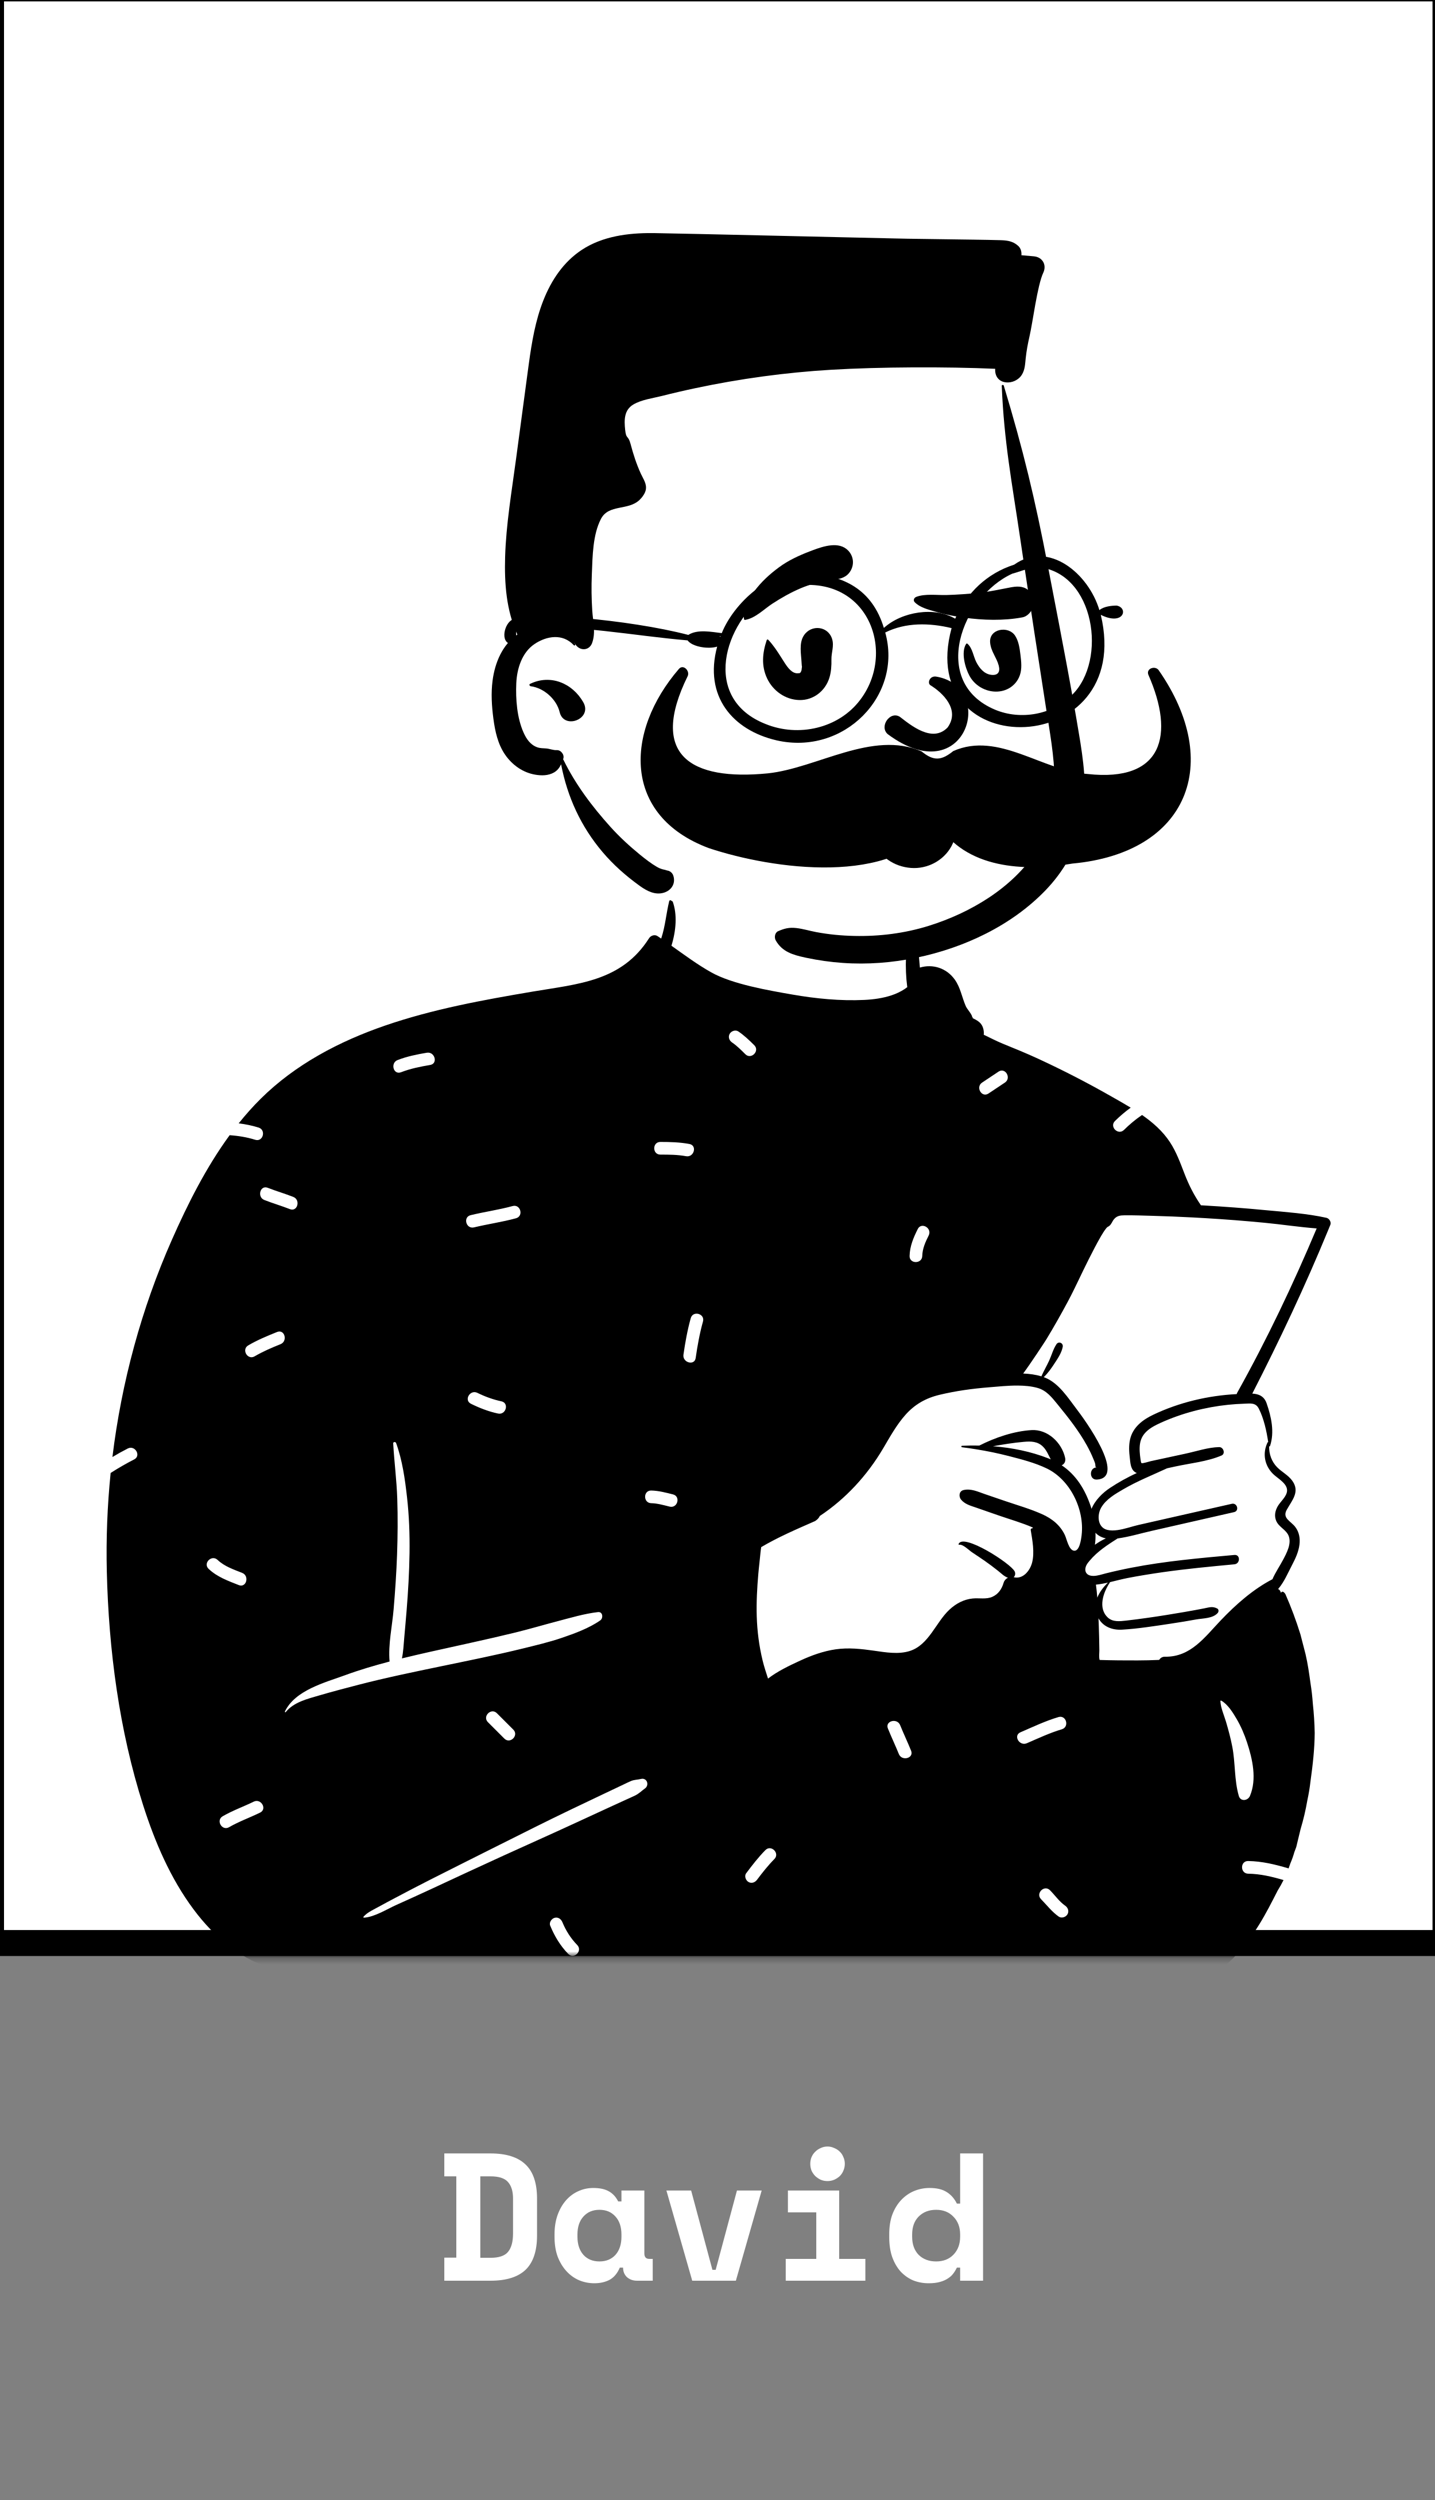 <svg width="221" height="385" viewBox="0 0 221 385" fill="none" xmlns="http://www.w3.org/2000/svg">
<rect x="0" y="0" width="221" height="385" fill="#808080" stroke="none"/>
<g clip-path="url(#clip0_412_19307)">
<path d="M68.427 331.613H75.539C77.965 331.613 79.767 332.183 80.943 333.321C82.119 334.441 82.707 336.187 82.707 338.557V344.269C82.707 346.64 82.119 348.395 80.943 349.533C79.767 350.653 77.965 351.213 75.539 351.213H68.427V347.657H70.275V335.141H68.427V331.613ZM75.539 347.685C76.827 347.685 77.723 347.387 78.227 346.789C78.749 346.173 79.011 345.221 79.011 343.933V338.557C79.011 337.437 78.749 336.588 78.227 336.009C77.723 335.431 76.827 335.141 75.539 335.141H73.971V347.685H75.539ZM95.455 349.197C95.082 350.075 94.559 350.7 93.887 351.073C93.215 351.428 92.431 351.605 91.535 351.605C90.695 351.605 89.902 351.447 89.155 351.129C88.427 350.812 87.783 350.345 87.223 349.729C86.663 349.113 86.215 348.367 85.879 347.489C85.562 346.612 85.403 345.613 85.403 344.493V344.045C85.403 342.944 85.562 341.955 85.879 341.077C86.197 340.2 86.626 339.453 87.167 338.837C87.709 338.221 88.334 337.755 89.043 337.437C89.771 337.101 90.546 336.933 91.367 336.933C92.356 336.933 93.15 337.101 93.747 337.437C94.363 337.773 94.849 338.296 95.203 339.005H95.707V337.325H99.235V347.013C99.235 347.573 99.487 347.853 99.991 347.853H100.523V351.213H98.115C97.481 351.213 96.958 351.027 96.547 350.653C96.155 350.28 95.959 349.795 95.959 349.197H95.455ZM92.319 348.245C93.346 348.245 94.167 347.909 94.783 347.237C95.399 346.547 95.707 345.613 95.707 344.437V344.101C95.707 342.925 95.399 342.001 94.783 341.329C94.167 340.639 93.346 340.293 92.319 340.293C91.293 340.293 90.471 340.639 89.855 341.329C89.239 342.001 88.931 342.925 88.931 344.101V344.437C88.931 345.613 89.239 346.547 89.855 347.237C90.471 347.909 91.293 348.245 92.319 348.245ZM102.632 337.325H106.44L109.716 349.533H110.22L113.496 337.325H117.304L113.328 351.213H106.608L102.632 337.325ZM121.008 347.853H125.712V340.685H121.344V337.325H129.24V347.853H133.272V351.213H121.008V347.853ZM130.108 333.209C130.108 333.583 130.034 333.937 129.884 334.273C129.754 334.591 129.567 334.871 129.324 335.113C129.082 335.337 128.792 335.524 128.456 335.673C128.139 335.804 127.803 335.869 127.448 335.869C127.075 335.869 126.73 335.804 126.412 335.673C126.095 335.524 125.815 335.337 125.572 335.113C125.33 334.871 125.134 334.591 124.984 334.273C124.854 333.937 124.788 333.583 124.788 333.209C124.788 332.836 124.854 332.491 124.984 332.173C125.134 331.837 125.33 331.557 125.572 331.333C125.815 331.091 126.095 330.904 126.412 330.773C126.73 330.624 127.075 330.549 127.448 330.549C127.803 330.549 128.139 330.624 128.456 330.773C128.792 330.904 129.082 331.091 129.324 331.333C129.567 331.557 129.754 331.837 129.884 332.173C130.034 332.491 130.108 332.836 130.108 333.209ZM147.869 349.197H147.365C147.215 349.515 147.029 349.823 146.805 350.121C146.599 350.401 146.319 350.653 145.965 350.877C145.629 351.101 145.218 351.279 144.733 351.409C144.266 351.54 143.697 351.605 143.025 351.605C142.166 351.605 141.363 351.456 140.617 351.157C139.889 350.84 139.245 350.383 138.685 349.785C138.143 349.169 137.714 348.423 137.397 347.545C137.098 346.668 136.949 345.66 136.949 344.521V344.017C136.949 342.897 137.107 341.899 137.425 341.021C137.761 340.144 138.209 339.407 138.769 338.809C139.347 338.193 140.01 337.727 140.757 337.409C141.522 337.092 142.325 336.933 143.165 336.933C144.285 336.933 145.171 337.148 145.825 337.577C146.478 337.988 146.991 338.576 147.365 339.341H147.869V331.613H151.397V351.213H147.869V349.197ZM144.173 348.245C145.274 348.245 146.161 347.9 146.833 347.209C147.523 346.5 147.869 345.576 147.869 344.437V344.101C147.869 342.963 147.523 342.048 146.833 341.357C146.161 340.648 145.274 340.293 144.173 340.293C143.071 340.293 142.175 340.639 141.485 341.329C140.813 342.001 140.477 342.925 140.477 344.101V344.437C140.477 345.613 140.813 346.547 141.485 347.237C142.175 347.909 143.071 348.245 144.173 348.245Z" fill="white"/>
<rect x="-1.382" y="-1.787" width="224" height="301" fill="white" stroke="black" stroke-width="4"/>
<mask id="mask0_412_19307" style="mask-type:alpha" maskUnits="userSpaceOnUse" x="-4" y="-4" width="229" height="306">
<rect x="-1.382" y="-1.787" width="224" height="301" fill="white" stroke="white" stroke-width="4"/>
</mask>
<g mask="url(#mask0_412_19307)">
<path fill-rule="evenodd" clip-rule="evenodd" d="M181.173 184.85C179.046 176.604 177.09 173.108 173.311 170.242C169.776 167.561 164.617 165.309 157.089 163.664C149.248 162.294 149.025 158.221 147.059 151.674C146.486 149.706 143.643 149.183 142.417 150.601C142.244 150.415 142.064 150.244 141.877 150.089C142.044 149.151 140.677 146.461 140.722 145.563C141.199 136.191 138.132 131.485 130.478 129.736C128.813 129.355 117.506 129.131 115.883 129.58C108.787 131.541 101.801 137.766 102.87 145.266C100.643 148.175 98.463 149.951 95.027 150.889C87.379 151.859 79.732 152.722 72.083 153.461C57.109 155.808 43.07 163.73 33.474 175.283C32.59 176.349 32.334 177.797 33.115 178.934C32.503 181.553 29.059 187.907 31.769 189.703C27.312 200.356 17.059 220.947 17.039 226.829C16.959 251.542 19.629 283.709 44.028 297.385C45.005 298.345 45.145 299.407 45.568 300.835C46.641 305.334 50.536 308.549 54.8 308.287C75.805 308.754 96.15 306.192 117.156 306.068C126.419 306.014 137.559 307.395 145.607 308.316C153.654 309.237 161.777 308.423 169.499 306.068C170.15 307.093 171.467 307.69 172.802 307.395C180.808 305.806 187.282 300.875 192.921 295.486C194.644 292.353 201.373 283.427 198.698 280.319C201.123 270.075 200.997 259.067 196.688 249.311C197.299 247.523 196.186 245.558 196.688 243.711C197.052 242.375 197.983 241.822 198.452 240.499C199.111 238.637 198.394 236.139 197.651 234.239C197.347 233.292 198.211 232.272 198.452 231.306C199.591 226.748 196.982 227.15 195.101 224.103C195.129 224.093 195.618 221.918 195.616 221.929C195.904 220.376 195.182 218.386 194.553 217.09C194.128 216.213 193.216 215.665 192.311 215.766C193.223 212.672 194.376 210.098 195.616 207.117C197.809 201.863 200.585 196.832 203.734 192.076C205.023 190.129 203.291 187.873 201.204 187.74C194.45 187.311 187.769 186.339 181.173 184.85Z" fill="white"/>
<path fill-rule="evenodd" clip-rule="evenodd" d="M161.46 224.582C158.758 223.523 155.849 222.938 152.925 222.711C154.499 222.435 156.078 222.169 157.67 222.033C158.78 221.937 159.81 221.947 160.644 222.789C161.201 223.35 161.462 224.072 161.828 224.736C161.709 224.682 161.584 224.631 161.46 224.582ZM190.457 214.682C186.033 214.907 181.603 215.958 177.601 217.863C175.963 218.644 174.48 219.771 174.045 221.625C173.826 222.572 173.879 223.55 173.996 224.507C174.084 225.231 174.106 226.156 174.736 226.646C174.843 226.729 174.958 226.792 175.077 226.839C173.601 227.505 172.195 228.305 170.946 229.129C169.804 229.883 168.63 231.045 168.103 232.355C168.059 232.206 168.015 232.067 167.971 231.935C167.073 229.281 165.689 227.107 163.51 225.646C163.895 225.473 164.161 225.063 164.037 224.497C163.519 222.133 161.335 220.078 158.868 220.225C156.166 220.383 153.265 221.366 150.821 222.608C149.931 222.589 149.042 222.601 148.164 222.64C148.013 222.645 148.02 222.85 148.164 222.867C148.877 222.957 149.589 223.057 150.302 223.174C151.996 223.445 153.684 223.789 155.336 224.216C157.318 224.729 159.368 225.243 161.221 226.138C164.813 227.878 167.036 232.426 166.58 236.383C166.504 237.032 166.253 238.993 165.352 238.791C164.591 238.62 164.288 237.032 164.022 236.444C163.31 234.882 162.026 233.862 160.486 233.172C158.678 232.36 156.742 231.811 154.868 231.172C153.806 230.808 152.745 230.444 151.681 230.083C150.592 229.71 149.558 229.195 148.398 229.456C147.698 229.615 147.617 230.449 148.01 230.928C148.608 231.657 149.497 231.872 150.358 232.172C151.495 232.567 152.63 232.962 153.765 233.357C155.519 233.967 157.357 234.482 159.068 235.229L159.014 235.351C158.875 235.312 158.711 235.451 158.739 235.621C158.995 237.2 159.351 239.025 158.956 240.606C158.643 241.86 157.543 243.248 156.113 242.879C156.337 242.674 156.42 242.321 156.269 241.994C155.702 240.784 148.284 236.007 147.622 237.781C147.6 237.844 147.668 237.89 147.722 237.881C148.286 237.763 149.231 238.725 149.682 239.03C150.333 239.469 150.995 239.898 151.639 240.349C152.345 240.843 153.033 241.36 153.704 241.894C154.231 242.314 154.629 242.75 155.234 242.963C154.917 243.114 154.665 243.394 154.558 243.753C154.285 244.687 153.758 245.48 152.842 245.893C151.883 246.322 150.802 246.051 149.792 246.156C148.415 246.295 147.215 246.949 146.212 247.883C144.106 249.85 143.049 253.314 140.103 254.243C138.344 254.797 136.391 254.448 134.61 254.197C132.621 253.916 130.683 253.694 128.679 253.987C126.761 254.268 124.948 254.931 123.196 255.741C121.553 256.5 119.738 257.359 118.281 258.491C117.98 257.566 117.678 256.651 117.448 255.707C116.907 253.475 116.614 251.201 116.543 248.908C116.477 246.725 116.599 244.531 116.787 242.357C116.88 241.272 117.026 240.191 117.119 239.105C117.143 238.832 117.192 238.539 117.229 238.247C119.83 236.712 122.563 235.536 125.319 234.326C125.326 234.324 125.334 234.319 125.341 234.316C125.426 234.277 125.509 234.241 125.595 234.204C125.592 234.199 125.59 234.194 125.585 234.189C125.9 233.997 126.119 233.74 126.251 233.453C130.222 230.82 133.541 227.227 136.015 223.035C137.053 221.279 138.051 219.456 139.408 217.917C140.852 216.275 142.568 215.299 144.691 214.792C147.173 214.197 149.731 213.84 152.274 213.638C153.662 213.528 155.214 213.357 156.728 213.365C157.782 213.372 158.814 213.462 159.761 213.723C161.164 214.109 161.984 215.175 162.865 216.253C163.707 217.288 164.544 218.324 165.33 219.403C166.074 220.425 166.777 221.481 167.388 222.589C167.754 223.252 168.093 223.936 168.378 224.641C168.478 224.89 168.61 225.172 168.671 225.431C168.732 225.692 168.62 225.968 168.913 225.968C167.705 225.985 167.717 227.915 168.918 227.844C173.618 227.571 166.885 218.398 165.901 217.119C164.508 215.309 163.07 212.947 160.84 212.106C160.808 212.093 160.774 212.081 160.742 212.071C161.391 211.457 161.904 210.72 162.394 209.971C162.9 209.2 163.502 208.317 163.668 207.402C163.773 206.819 163.048 206.487 162.704 206.997C162.204 207.741 161.962 208.683 161.589 209.5C161.208 210.329 160.745 211.113 160.379 211.949C159.498 211.679 158.546 211.554 157.577 211.513C158.8 209.859 160.888 206.668 161.14 206.258C162.297 204.36 163.397 202.403 164.449 200.444C165.586 198.321 166.56 196.111 167.649 193.964C168.266 192.747 168.888 191.52 169.574 190.339C169.811 189.934 170.065 189.529 170.353 189.161C170.409 189.088 170.48 189.027 170.546 188.958C170.621 188.917 170.699 188.87 170.743 188.846C171.138 188.619 171.278 188.092 171.556 187.758C172 187.219 172.522 187.155 173.191 187.148C174.616 187.133 176.046 187.189 177.469 187.228C179.561 187.287 181.65 187.37 183.739 187.48C184.371 187.514 185 187.548 185.632 187.587C188.671 187.768 191.707 188.004 194.735 188.295C197.415 188.551 200.095 188.968 202.777 189.168C199.145 197.792 195.118 206.26 190.559 214.433C190.513 214.516 190.479 214.599 190.457 214.682ZM170.309 236.9C169.723 237.168 169.154 237.502 168.625 237.883C168.713 237.29 168.735 236.666 168.71 236.039C169.147 236.507 169.706 236.775 170.309 236.9ZM195.311 222.064C195.27 222.069 195.231 222.091 195.211 222.133C194.401 223.804 194.74 225.67 196.063 226.98C196.756 227.663 198.267 228.434 198.218 229.556C198.176 230.464 197.188 231.225 196.766 231.974C196.373 232.672 196.226 233.438 196.541 234.194C196.944 235.163 198.069 235.548 198.455 236.5C198.943 237.707 198.15 239.164 197.593 240.215C197.076 241.189 196.407 242.162 195.963 243.192C192.988 244.731 190.325 247.093 188.036 249.491C185.53 252.114 183.38 255.2 179.399 255.122C179.002 255.114 178.699 255.324 178.518 255.614C177.411 255.666 176.3 255.688 175.192 255.693C173.245 255.702 171.297 255.683 169.352 255.622C169.215 255.151 169.316 254.512 169.308 254.114C169.284 252.833 169.272 251.555 169.218 250.274C169.203 249.918 169.189 249.559 169.174 249.203C169.874 250.469 171.241 251.045 172.798 250.957C175.302 250.811 177.82 250.401 180.3 250.033C181.606 249.84 182.909 249.62 184.21 249.386C185.279 249.196 186.787 249.245 187.534 248.388C187.709 248.188 187.719 247.822 187.443 247.688C186.704 247.324 186.238 247.527 185.425 247.683C184.434 247.876 183.441 248.059 182.445 248.23C180.534 248.561 178.619 248.869 176.698 249.14C175.605 249.293 174.509 249.445 173.413 249.564C172.456 249.667 171.378 249.806 170.607 249.086C169.052 247.632 169.923 245.195 170.907 243.726C170.926 243.697 170.926 243.67 170.919 243.645C171.846 243.428 172.771 243.175 173.694 242.997C175.468 242.655 177.254 242.367 179.043 242.111C182.718 241.586 186.418 241.24 190.113 240.891C191.028 240.803 191.038 239.364 190.113 239.45C184.805 239.935 179.47 240.396 174.233 241.418C172.92 241.672 171.617 241.96 170.321 242.284C169.708 242.436 169.052 242.672 168.41 242.68C168.371 242.68 168.332 242.68 168.293 242.677C167.036 242.638 166.853 241.562 167.544 240.667C167.629 240.557 167.717 240.447 167.807 240.342C169.028 238.888 170.548 237.917 172.114 236.912C173.869 236.673 175.619 236.141 177.337 235.751C181.579 234.785 185.82 233.819 190.064 232.855C190.896 232.665 190.543 231.386 189.71 231.574C186.489 232.304 183.268 233.033 180.046 233.762L175.331 234.831C174.389 235.043 173.213 235.47 172.105 235.624C171.558 235.7 171.029 235.709 170.55 235.597C169.006 235.231 168.927 233.301 169.594 232.155C170.34 230.867 171.751 230.061 173.003 229.332C175.173 228.066 177.481 227.156 179.736 226.107C180.136 226.019 180.537 225.931 180.937 225.843C183.265 225.331 185.925 225.08 188.117 224.141C188.773 223.862 188.414 222.828 187.765 222.842C186.064 222.879 184.285 223.484 182.623 223.843C180.825 224.233 179.024 224.621 177.225 225.009C177.044 225.048 175.976 225.389 175.814 225.314C175.712 225.265 175.675 224.909 175.641 224.675C175.531 223.904 175.451 223.094 175.57 222.32C175.834 220.586 177.281 219.771 178.745 219.105C182.006 217.624 185.581 216.697 189.139 216.326C189.959 216.241 190.779 216.187 191.604 216.16C192.573 216.131 193.371 215.96 193.862 216.914C194.633 218.417 195.057 220.349 195.311 222.064ZM190.783 276.553C190.073 274.097 190.266 271.474 189.779 268.969C189.528 267.676 189.185 266.394 188.811 265.132C188.509 264.113 188.005 263.029 187.948 261.965C187.945 261.894 188.028 261.853 188.086 261.886C189.088 262.459 189.858 263.7 190.429 264.673C191.114 265.838 191.636 267.058 192.058 268.341C192.898 270.896 193.587 273.978 192.504 276.553C192.182 277.319 191.049 277.473 190.783 276.553ZM168.827 244.019C169.428 243.96 170.028 243.846 170.628 243.711C169.957 244.365 169.337 245.153 168.993 246.027C168.94 245.356 168.871 244.687 168.781 244.021C168.796 244.021 168.813 244.021 168.827 244.019ZM163.058 295.147C161.999 294.408 161.228 293.376 160.33 292.465C159.447 291.569 160.827 290.189 161.71 291.085C162.476 291.862 163.141 292.833 164.043 293.462C164.477 293.764 164.678 294.311 164.393 294.797C164.142 295.226 163.49 295.449 163.058 295.147ZM157.154 266.762C159.086 265.927 160.987 265.017 163.01 264.416C164.218 264.056 164.73 265.94 163.529 266.297C161.666 266.852 159.919 267.678 158.139 268.447C156.997 268.941 156.004 267.259 157.154 266.762ZM136.744 266.178C136.271 265.012 138.161 264.51 138.627 265.659C139.163 266.982 139.777 268.271 140.314 269.593C140.786 270.759 138.897 271.262 138.431 270.112C137.895 268.79 137.28 267.501 136.744 266.178ZM116.599 289.457C116.285 289.876 115.76 290.104 115.264 289.807C114.848 289.558 114.595 288.897 114.914 288.472C115.844 287.232 116.787 286.007 117.877 284.902C118.762 284.006 120.141 285.387 119.258 286.282C118.284 287.269 117.431 288.349 116.599 289.457ZM113.719 158.839C114.615 159.451 115.4 160.195 116.166 160.96C117.056 161.849 115.675 163.229 114.785 162.339C114.14 161.695 113.489 161.041 112.733 160.525C112.297 160.227 112.101 159.672 112.383 159.19C112.636 158.757 113.283 158.542 113.719 158.839ZM143.027 190.247C142.52 191.261 142.064 192.255 142.035 193.408C142.004 194.664 140.052 194.664 140.083 193.408C140.12 191.9 140.677 190.591 141.341 189.262C141.903 188.136 143.586 189.126 143.027 190.247ZM153.78 165.023C154.829 164.323 155.806 166.014 154.766 166.708C153.922 167.27 153.078 167.832 152.235 168.394C151.186 169.093 150.209 167.402 151.25 166.709C152.093 166.147 152.936 165.585 153.78 165.023ZM107.139 209.125C106.96 210.365 105.079 209.835 105.256 208.606C105.531 206.708 105.866 204.834 106.381 202.985C106.718 201.775 108.601 202.292 108.263 203.504C107.748 205.353 107.413 207.227 107.139 209.125ZM100.294 231.482C99.037 231.455 99.037 229.504 100.294 229.53C101.431 229.554 102.549 229.854 103.646 230.127C104.866 230.432 104.346 232.314 103.127 232.009C102.199 231.778 101.255 231.503 100.294 231.482ZM97.767 276.518C97.335 276.728 96.892 276.917 96.456 277.117C95.582 277.516 94.709 277.916 93.835 278.317C92.016 279.152 90.198 279.989 88.382 280.83C84.745 282.512 81.081 284.136 77.436 285.8C73.719 287.498 70.011 289.218 66.309 290.946C64.564 291.761 62.807 292.545 61.053 293.338C59.553 294.016 57.699 295.2 56.052 295.312C55.967 295.318 55.939 295.211 55.987 295.156C56.609 294.449 57.602 294.037 58.419 293.578C59.255 293.108 60.105 292.666 60.952 292.218C62.718 291.283 64.485 290.355 66.268 289.453C69.833 287.649 73.406 285.858 76.978 284.07C80.623 282.246 84.262 280.409 87.938 278.65C89.669 277.822 91.401 276.996 93.135 276.173C94.074 275.727 95.013 275.281 95.953 274.837C96.359 274.645 96.761 274.438 97.175 274.266C97.727 274.038 98.146 274.084 98.715 273.944C99.642 273.715 100.043 274.894 99.331 275.407C98.745 275.83 98.437 276.192 97.767 276.518ZM84.733 296.531C84.533 296.044 84.952 295.452 85.415 295.33C85.969 295.185 86.414 295.521 86.616 296.012C87.151 297.314 87.913 298.508 88.895 299.516C89.772 300.418 88.392 301.798 87.514 300.896C86.284 299.632 85.401 298.155 84.733 296.531ZM75.144 265.203C74.254 264.314 75.635 262.934 76.525 263.823L79.055 266.352C79.945 267.242 78.564 268.622 77.674 267.732L75.144 265.203ZM49.185 261.079C47.366 261.613 45.244 262.103 44.004 263.654C43.944 263.73 43.842 263.633 43.878 263.557C45.466 260.267 50.019 259.112 53.172 257.96C55.402 257.144 57.69 256.468 59.997 255.864C59.766 253.233 60.402 250.413 60.623 247.794C60.859 244.999 61.051 242.196 61.15 239.392C61.251 236.532 61.275 233.652 61.181 230.791C61.087 227.94 60.717 225.124 60.555 222.283C60.539 222.008 60.922 221.995 61.005 222.222C61.963 224.859 62.372 227.779 62.684 230.559C63.005 233.423 63.112 236.279 63.071 239.159C63.028 242.121 62.856 245.076 62.619 248.028C62.507 249.427 62.377 250.825 62.255 252.223C62.161 253.29 62.117 254.349 61.9 255.382C63.291 255.041 64.686 254.718 66.076 254.404C70.51 253.404 74.962 252.476 79.376 251.394C81.543 250.863 83.68 250.228 85.837 249.663C87.868 249.132 90.013 248.487 92.098 248.25C92.843 248.165 92.937 249.183 92.445 249.528C90.749 250.718 88.498 251.547 86.54 252.213C84.575 252.881 82.532 253.362 80.518 253.857C76.318 254.889 72.078 255.734 67.844 256.613C63.616 257.492 59.38 258.364 55.2 259.448C53.187 259.97 51.181 260.494 49.185 261.079ZM39.217 208.865C38.13 209.503 37.148 207.815 38.231 207.18C39.648 206.348 41.159 205.723 42.681 205.114C43.85 204.647 44.353 206.535 43.201 206.996C41.832 207.544 40.49 208.118 39.217 208.865ZM35.281 281.375C34.191 282.007 33.209 280.32 34.295 279.69C35.822 278.806 37.493 278.216 39.075 277.442C40.2 276.891 41.188 278.575 40.06 279.127C38.479 279.901 36.807 280.491 35.281 281.375ZM33.51 240.215C34.564 241.216 35.971 241.687 37.297 242.213C38.453 242.671 37.946 244.557 36.778 244.095C35.125 243.44 33.443 242.842 32.13 241.595C31.216 240.728 32.599 239.35 33.51 240.215ZM45.169 184.316C46.327 184.771 45.82 186.657 44.65 186.199C43.352 185.69 42.011 185.302 40.714 184.793C39.555 184.339 40.062 182.452 41.233 182.911C42.531 183.42 43.871 183.807 45.169 184.316ZM65.735 162.113C66.966 161.906 67.49 163.787 66.254 163.996C64.721 164.255 63.21 164.557 61.756 165.12C60.581 165.574 60.077 163.686 61.237 163.238C62.692 162.675 64.202 162.372 65.735 162.113ZM72.531 216.172C71.402 215.617 72.392 213.935 73.516 214.487C74.7 215.069 75.927 215.519 77.219 215.794C78.449 216.056 77.925 217.937 76.7 217.676C75.246 217.366 73.862 216.827 72.531 216.172ZM78.949 185.722C80.164 185.389 80.678 187.272 79.468 187.604C77.338 188.187 75.146 188.49 73.001 189.009C71.779 189.305 71.262 187.422 72.482 187.127C74.627 186.608 76.82 186.305 78.949 185.722ZM106.176 176.166C107.412 176.395 106.885 178.275 105.657 178.048C104.35 177.806 103.025 177.802 101.699 177.802C100.441 177.801 100.443 175.849 101.699 175.85C103.205 175.851 104.692 175.891 106.176 176.166ZM194.974 186.362C191.785 186.058 188.59 185.814 185.391 185.631C185.242 185.623 185.096 185.614 184.946 185.606C184.93 185.572 184.908 185.54 184.885 185.506C183.841 183.974 183.072 182.442 182.406 180.71C181.769 179.06 181.152 177.36 180.171 175.872C179.052 174.176 177.541 172.85 175.885 171.7C174.881 172.375 173.949 173.165 173.097 174.003C172.199 174.885 170.818 173.505 171.716 172.623C172.474 171.878 173.282 171.191 174.137 170.569C173.15 169.97 172.143 169.406 171.16 168.845C167.478 166.745 163.707 164.803 159.859 163.027C158.07 162.2 156.259 161.465 154.436 160.721C153.455 160.322 152.486 159.807 151.505 159.343C151.576 158.65 151.368 157.874 150.836 157.418C150.443 157.084 150.138 156.959 149.67 156.723C149.565 156.686 149.501 156.664 149.472 156.652C149.494 156.657 149.558 156.676 149.662 156.711C149.911 156.826 149.931 156.791 149.721 156.611C149.709 156.216 148.93 155.381 148.752 154.974C148.132 153.576 147.94 152.097 147.024 150.824C145.763 149.07 143.644 148.406 141.67 149.001C141.465 146.891 141.411 144.688 140.616 142.805C140.594 142.754 140.523 142.731 140.491 142.787C139.661 144.2 139.591 145.774 139.527 147.403C139.466 148.933 139.525 150.497 139.725 152.017C139.598 152.114 139.469 152.207 139.334 152.297C138.705 152.712 138.026 153.032 137.314 153.268C135.957 153.717 134.534 153.912 133.111 153.981C129.438 154.156 125.653 153.785 122.041 153.156C118.388 152.519 112.787 151.563 109.536 149.736C107.391 148.531 105.412 147.059 103.406 145.635C104.133 143.292 104.319 140.775 103.587 138.796C103.499 138.56 103.128 138.516 103.057 138.796C102.598 140.684 102.464 142.583 101.854 144.449C101.844 144.476 101.834 144.505 101.825 144.532C101.634 144.403 101.444 144.276 101.254 144.149C100.814 143.858 100.216 144.076 99.953 144.49C95.738 151.129 89.063 151.509 82.054 152.695C74.384 153.993 66.675 155.393 59.3 157.933C52.247 160.363 45.506 163.901 40.166 169.185C38.958 170.381 37.827 171.656 36.76 172.987C37.793 173.117 38.816 173.319 39.827 173.637C41.023 174.012 40.509 175.896 39.308 175.519C38.009 175.111 36.696 174.909 35.369 174.808C31.741 179.77 28.912 185.396 26.466 190.934C21.773 201.552 18.719 212.859 17.314 224.371C18.085 223.909 18.871 223.469 19.676 223.059C20.795 222.49 21.782 224.175 20.662 224.744C19.418 225.377 18.21 226.074 17.039 226.829C16.528 231.869 16.33 236.94 16.45 242.004C16.736 254.075 18.366 266.5 22.053 278.018C23.862 283.671 26.258 289.277 29.829 294.054C31.444 296.218 33.279 298.169 35.442 299.797C36.489 300.587 37.597 301.292 38.766 301.888C40.271 302.658 42.233 302.912 43.532 304.003C43.959 304.362 44.288 304.835 44.537 305.369C44.393 306.384 44.376 307.401 44.654 308.416C44.742 308.733 44.981 308.992 45.277 309.116C45.282 309.204 45.282 309.289 45.282 309.372C45.282 309.411 45.34 309.421 45.347 309.382C45.36 309.307 45.372 309.231 45.384 309.153C45.479 309.185 45.579 309.199 45.682 309.199C49.389 309.213 53.101 309.123 56.812 308.997C56.526 308.118 56.215 307.247 55.916 306.368C55.511 305.174 57.397 304.666 57.799 305.849C58.148 306.877 58.513 307.895 58.838 308.926C62.815 308.779 66.791 308.601 70.76 308.47C79.201 308.189 87.641 308.096 96.084 307.919C109.197 307.641 122.405 307.072 135.539 307.628C135.993 306.665 136.501 305.723 136.983 304.773C137.552 303.651 139.236 304.64 138.669 305.758C138.334 306.418 137.987 307.07 137.657 307.73C140.317 307.868 142.974 308.05 145.626 308.299C150.15 308.723 154.631 309.477 159.151 309.946C163.746 310.424 168.242 310.339 172.8 309.58C173.62 309.443 174.104 308.948 174.304 308.333C174.311 308.331 174.316 308.326 174.321 308.318C174.555 308.045 174.775 307.819 175.002 307.621C175.273 307.445 175.566 307.296 175.91 307.165C176.551 306.921 177.22 306.772 177.899 306.672C178.645 306.56 179.402 306.55 180.149 306.457C180.778 306.377 181.393 306.257 182.008 306.111C183.114 305.847 184.163 305.503 185.208 305.047C186.118 304.649 186.94 304.079 187.717 303.456C189.322 302.283 190.713 300.785 191.929 299.228C192.637 298.318 193.303 297.374 193.908 296.391C194.962 294.688 195.86 292.919 196.768 291.136C197.098 290.607 197.398 290.066 197.673 289.514C195.899 288.991 194.108 288.565 192.227 288.535C190.969 288.515 190.97 286.563 192.227 286.583C194.384 286.618 196.424 287.121 198.452 287.722C198.55 287.459 198.645 287.195 198.733 286.928C198.974 286.369 199.175 285.796 199.34 285.215C199.438 284.951 199.536 284.688 199.633 284.424C199.853 283.512 200.073 282.597 200.295 281.682C200.736 280.218 201.085 278.733 201.342 277.227C201.556 276.237 201.722 275.239 201.835 274.229C202.176 271.782 202.454 269.34 202.474 266.866C202.445 265.341 202.347 263.819 202.181 262.304C202.11 261.274 201.991 260.25 201.83 259.232C201.62 257.72 201.412 256.222 201.063 254.729C200.802 253.719 200.541 252.709 200.28 251.699C199.628 249.594 198.86 247.529 197.974 245.512C197.925 245.385 197.678 245.107 197.53 245.104C197.417 245.102 197.261 245.204 197.312 245.341C197.317 245.353 197.322 245.368 197.327 245.38C197.276 245.265 197.227 245.148 197.176 245.034C197.132 244.926 196.961 244.712 196.829 244.714C196.822 244.714 196.814 244.714 196.805 244.716C196.839 244.692 196.871 244.66 196.902 244.624C197.779 243.587 198.347 242.223 198.974 241.023C199.494 240.032 199.985 238.988 200.126 237.868C200.251 236.885 200.082 235.917 199.465 235.121C198.762 234.216 197.439 233.792 198.174 232.484C199.009 230.996 200.236 229.705 199.013 228.015C198.391 227.153 197.405 226.68 196.673 225.931C195.831 225.065 195.431 223.906 195.453 222.723C195.504 222.752 195.572 222.738 195.597 222.664C196.305 220.527 195.792 218.181 195.067 216.099C194.672 214.97 193.835 214.66 192.861 214.604C197.078 206.37 201.024 198.004 204.541 189.446C204.658 189.165 204.773 188.885 204.887 188.604C205.058 188.185 204.697 187.626 204.28 187.533C201.239 186.867 198.071 186.655 194.974 186.362Z" fill="black"/>
<path fill-rule="evenodd" clip-rule="evenodd" d="M121.854 43.275C135.712 43.275 153.599 51.964 155.124 60.864C156.921 71.352 166.547 111.596 164.373 124.502C162.2 137.407 150.487 146.698 131.745 146.698C113.002 146.698 99.013 136.48 95.801 132.972C92.589 129.464 86.636 116.938 86.636 116.938C86.636 116.938 76.602 115.604 76.554 107.427C76.506 99.249 83.078 96.274 83.078 96.274C83.078 96.274 80.735 64.002 86.636 55.6C92.538 47.198 107.997 43.275 121.854 43.275Z" fill="white"/>
<path fill-rule="evenodd" clip-rule="evenodd" d="M154.276 59.428C154.266 59.24 154.539 59.218 154.59 59.384C157.58 69.258 159.423 76.952 161.363 87.074L161.936 90.052C163.467 97.994 165.013 105.947 166.319 113.928L166.396 114.404C167.05 118.535 167.428 122.706 166.607 126.846C165.841 130.715 163.747 134.262 161.029 137.088C155.774 142.548 148.472 145.958 141.127 147.483C137.412 148.254 133.581 148.551 129.796 148.283C127.909 148.151 126.025 147.885 124.178 147.493L123.974 147.449C122.111 147.047 120.459 146.568 119.47 144.816C119.221 144.375 119.321 143.618 119.843 143.392C120.829 142.967 121.554 142.789 122.63 142.911C123.658 143.028 124.661 143.338 125.676 143.531C127.616 143.899 129.588 144.084 131.562 144.128C135.44 144.214 139.328 143.728 143.035 142.572C149.404 140.584 155.877 136.78 159.598 131.091C163.976 124.398 162.233 116.276 161.073 108.884L161.038 108.661C159.864 101.106 158.702 93.551 157.575 85.992L157.094 82.751C155.83 74.191 154.637 68.079 154.276 59.428ZM89.606 38.474C92.785 36.379 96.735 35.865 100.469 35.894L100.937 35.899C105.718 35.972 129.785 36.545 137.843 36.721L139.76 36.761C142.297 36.809 147.414 36.859 150.05 36.907L150.203 36.91C151.496 36.934 152.789 36.944 154.083 36.986L154.273 36.993C155.241 37.034 156.048 37.179 156.806 37.862C157.192 38.208 157.343 38.735 157.308 39.238L157.302 39.303L159.223 39.472C160.527 39.587 161.216 40.756 160.698 41.94L160.672 41.997C159.752 43.958 159.049 49.667 158.556 51.777C158.298 52.888 158.09 54.015 157.968 55.149C157.87 56.042 157.861 56.937 157.363 57.723C156.301 59.399 153.314 59.384 153.26 57.011C153.258 56.935 153.26 56.862 153.268 56.791C145.751 56.462 135.489 56.493 127.982 56.942C120.971 57.362 113.991 58.313 107.121 59.77C105.381 60.138 103.646 60.541 101.923 60.977C100.51 61.334 98.775 61.546 97.511 62.309C96.095 63.168 96.122 64.708 96.276 66.174C96.441 67.728 96.716 66.927 97.106 68.344L97.13 68.433C97.533 69.97 98.03 71.49 98.689 72.934C99.065 73.759 99.671 74.552 99.441 75.501C99.312 76.035 98.889 76.606 98.501 76.979C96.734 78.675 93.747 77.594 92.547 79.916C91.29 82.345 91.259 85.635 91.152 88.322L91.146 88.48C91.068 90.331 91.09 92.188 91.212 94.035C91.322 95.718 91.77 97.384 91.195 99.002C90.775 100.178 89.403 100.288 88.686 99.331C88.604 99.222 88.528 99.109 88.457 98.996L88.388 98.882L88.384 98.885C88.452 98.992 88.515 99.102 88.576 99.214C88.642 99.339 88.478 99.475 88.378 99.368C86.69 97.531 84.222 97.897 82.311 99.183C80.376 100.49 79.612 102.974 79.512 105.201C79.4 107.672 79.62 110.569 80.65 112.852C81.084 113.818 81.704 114.706 82.731 115.074C83.198 115.24 83.641 115.218 84.127 115.257C84.632 115.296 85.24 115.55 85.73 115.516C86.368 115.471 86.94 116.198 86.759 116.808L86.746 116.848C86.736 116.877 86.726 116.907 86.717 116.933C86.741 116.955 86.765 116.982 86.782 117.021C88.637 120.81 91.18 124.182 93.992 127.309C95.4 128.873 96.962 130.31 98.594 131.64C99.4 132.296 100.249 132.952 101.144 133.482C101.442 133.655 101.715 133.772 102.05 133.867C102.206 133.911 102.384 133.933 102.536 133.984L102.693 134.038C102.703 134.041 102.714 134.045 102.723 134.048C103.172 134.099 103.551 134.397 103.7 134.862C104.088 136.077 103.382 137.151 102.177 137.485C100.871 137.85 99.64 137.209 98.604 136.473L98.536 136.424C96.425 134.904 94.48 133.199 92.796 131.208C89.464 127.278 87.378 122.728 86.412 117.695C86.172 118.209 85.85 118.658 85.291 118.971C84.422 119.458 83.385 119.458 82.433 119.295C80.518 118.971 78.885 117.802 77.794 116.221C76.662 114.582 76.24 112.591 75.983 110.651C75.73 108.709 75.605 106.76 75.859 104.813C76.223 102.017 77.396 99.253 79.678 97.721C77.97 94.001 77.67 89.829 77.792 85.755C77.941 80.739 78.807 75.667 79.473 70.697L81.367 56.569L81.445 55.999C81.902 52.676 82.458 49.334 83.703 46.203C84.93 43.117 86.795 40.326 89.606 38.474ZM81.635 105.311C84.764 103.793 88.144 105.191 89.828 108.136C91.292 110.696 86.939 112.388 86.213 109.749L86.192 109.668C85.713 107.67 83.766 105.943 81.733 105.674C81.565 105.65 81.44 105.406 81.635 105.311Z" fill="black"/>
<path fill-rule="evenodd" clip-rule="evenodd" d="M142.33 124.294C142.704 123.643 143.566 123.04 144.355 123.133C147.889 123.547 147.883 127.83 146.518 130.33C145.308 132.547 142.805 133.848 140.299 133.658C137.666 133.458 135.423 131.911 134.436 129.449C133.783 127.821 133.482 124.814 135.218 123.72C135.251 123.7 135.304 123.705 135.329 123.734C136.162 124.703 136.195 126.156 136.924 127.234C137.602 128.237 138.655 129.065 139.889 129.193C140.81 129.289 141.743 128.956 142.103 128.129C142.298 127.682 142.276 127.439 142.203 127.131L142.136 126.864C141.905 125.926 141.802 125.213 142.33 124.294ZM143.275 105.512C145.118 106.632 147.926 109.243 145.943 112.019C143.609 114.467 140.25 111.661 138.594 110.391C137.059 109.408 135.334 111.938 136.758 113.086C148.722 121.941 153.577 105.805 144.207 104.196C143.175 104.018 142.792 105.166 143.275 105.512ZM123.814 97.834C124.945 96.137 127.527 96.387 128.15 98.4C128.487 99.49 128.021 100.471 128.046 101.56C128.066 102.48 128.006 103.505 127.723 104.396C127.08 106.428 125.252 107.863 123.09 107.803C120.934 107.744 119.036 106.38 118.133 104.459C117.227 102.531 117.419 100.536 118.08 98.575C118.112 98.481 118.236 98.436 118.31 98.515C119.092 99.345 119.664 100.222 120.256 101.152L120.863 102.105C121.327 102.823 122.001 103.74 122.867 103.682L122.997 103.67C123.237 103.649 123.201 103.697 123.386 103.369C123.472 103.217 123.456 102.935 123.498 102.756L123.512 102.696L123.505 102.663C123.486 102.576 123.468 102.413 123.453 102.129L123.45 102.067C123.387 100.74 123.012 99.035 123.814 97.834ZM152.487 98.963C152.284 96.793 155.336 96.311 156.35 97.917C156.88 98.754 157.034 99.806 157.151 100.802L157.205 101.275C157.325 102.299 157.373 103.363 156.929 104.318C156.229 105.822 154.706 106.616 153.065 106.491C151.497 106.37 150.066 105.461 149.312 104.082C148.64 102.851 147.971 100.447 148.788 99.163C148.837 99.085 148.936 99.075 149.003 99.135C149.775 99.82 149.901 101.069 150.359 101.961C150.833 102.882 151.55 103.778 152.638 103.918C153.679 104.052 154.076 103.484 153.811 102.492C153.468 101.212 152.616 100.341 152.487 98.963ZM124.638 84.933L125.137 84.742C126.847 84.097 129.194 83.35 130.584 84.74C131.442 85.597 131.605 86.86 130.993 87.906C130.252 89.172 128.921 89.204 127.637 89.39C126.176 89.603 124.69 90.006 123.329 90.581C121.797 91.23 120.375 92.038 118.982 92.94C117.657 93.798 116.338 95.199 114.753 95.463C114.688 95.474 114.615 95.446 114.598 95.375C114.238 93.826 115.238 92.302 116.131 91.093C117.211 89.63 118.52 88.429 119.983 87.352C121.394 86.312 123.008 85.561 124.638 84.933ZM155.697 90.441L155.85 90.415C156.886 90.242 157.826 90.282 158.607 91.103C159.204 91.729 159.434 92.541 159.149 93.369C158.887 94.132 158.3 94.909 157.449 95.069C154.574 95.609 151.39 95.52 148.501 95.111C147.179 94.923 145.846 94.694 144.558 94.332L143.966 94.161C142.891 93.854 141.661 93.533 140.88 92.743C140.599 92.459 140.761 92.052 141.097 91.921C142.459 91.388 144.326 91.671 145.779 91.63C147.469 91.581 149.161 91.455 150.843 91.28C152.486 91.109 154.076 90.739 155.697 90.441Z" fill="black"/>
<path fill-rule="evenodd" clip-rule="evenodd" d="M178.459 103.227C177.942 102.449 176.475 102.922 176.853 103.903C180.959 113.215 179.059 120.459 167.521 119.192C160.564 118.74 153.809 112.591 146.822 115.651C145.021 117.097 143.835 117.277 141.932 115.712C134.38 112.408 125.828 118.297 118.241 119.092C106.369 120.259 99.912 116.289 105.909 104.115C106.285 103.288 105.194 102.197 104.525 103.046C96.245 112.679 95.829 125.612 109.158 130.602C118.94 133.859 137.649 136.554 144.363 126.736C148.649 133.825 157.81 134.25 165.173 132.981C182.954 131.34 188.402 117.53 178.459 103.227Z" fill="black"/>
<path fill-rule="evenodd" clip-rule="evenodd" d="M165.116 106.998C162.153 110.059 157.207 110.937 153.265 109.296C143.143 105.068 148.097 91.882 155.904 88.34C156.879 88.097 158.181 87.521 159.369 87.39C159.476 87.337 159.71 87.49 159.994 87.346C168.601 88.306 170.561 101.664 165.116 106.998ZM132.468 107.782C129.145 112.188 122.967 113.547 117.919 111.499C107.947 107.573 111.484 95.88 118.307 91.296C132.719 85.882 138.671 99.657 132.468 107.782ZM110.851 98.019C110.841 98.014 110.832 98.012 110.823 98.007C110.875 97.984 110.928 97.961 110.981 97.938C110.964 97.982 110.945 98.026 110.928 98.071C110.902 98.053 110.88 98.032 110.851 98.019ZM171.977 93.255C171.163 93.257 169.988 93.391 169.314 93.955C167.653 88.356 161.522 83.173 156.191 86.952C151.992 88.302 148.876 91.296 147.105 95.276C143.912 93.377 138.892 94.188 136.123 96.698C134.31 90.709 129.847 88.611 124.536 88.302C118.738 87.353 112.96 92.981 111.157 97.496C109.657 97.326 107.417 96.849 106.007 97.774C96.853 95.374 80.85 94.051 78.989 95.384C77.663 95.893 76.935 99.022 78.788 99.191C80.402 98.962 78.599 96.898 80.226 96.673C88.896 96.136 97.312 97.881 105.889 98.614C106.655 99.643 109.129 99.988 110.449 99.574C108.37 107.234 112.858 112.445 119.583 114.006C129.996 116.397 139.055 107.085 136.332 97.4C139.486 95.831 143.115 95.898 146.551 96.725C140.809 117.85 174.843 116.902 169.527 94.679C173.065 96.438 173.833 93.611 171.977 93.255Z" fill="black"/>
</g>
</g>
<defs>
<clipPath id="clip0_412_19307">
<rect width="221" height="385" fill="white"/>
</clipPath>
</defs>
</svg>
